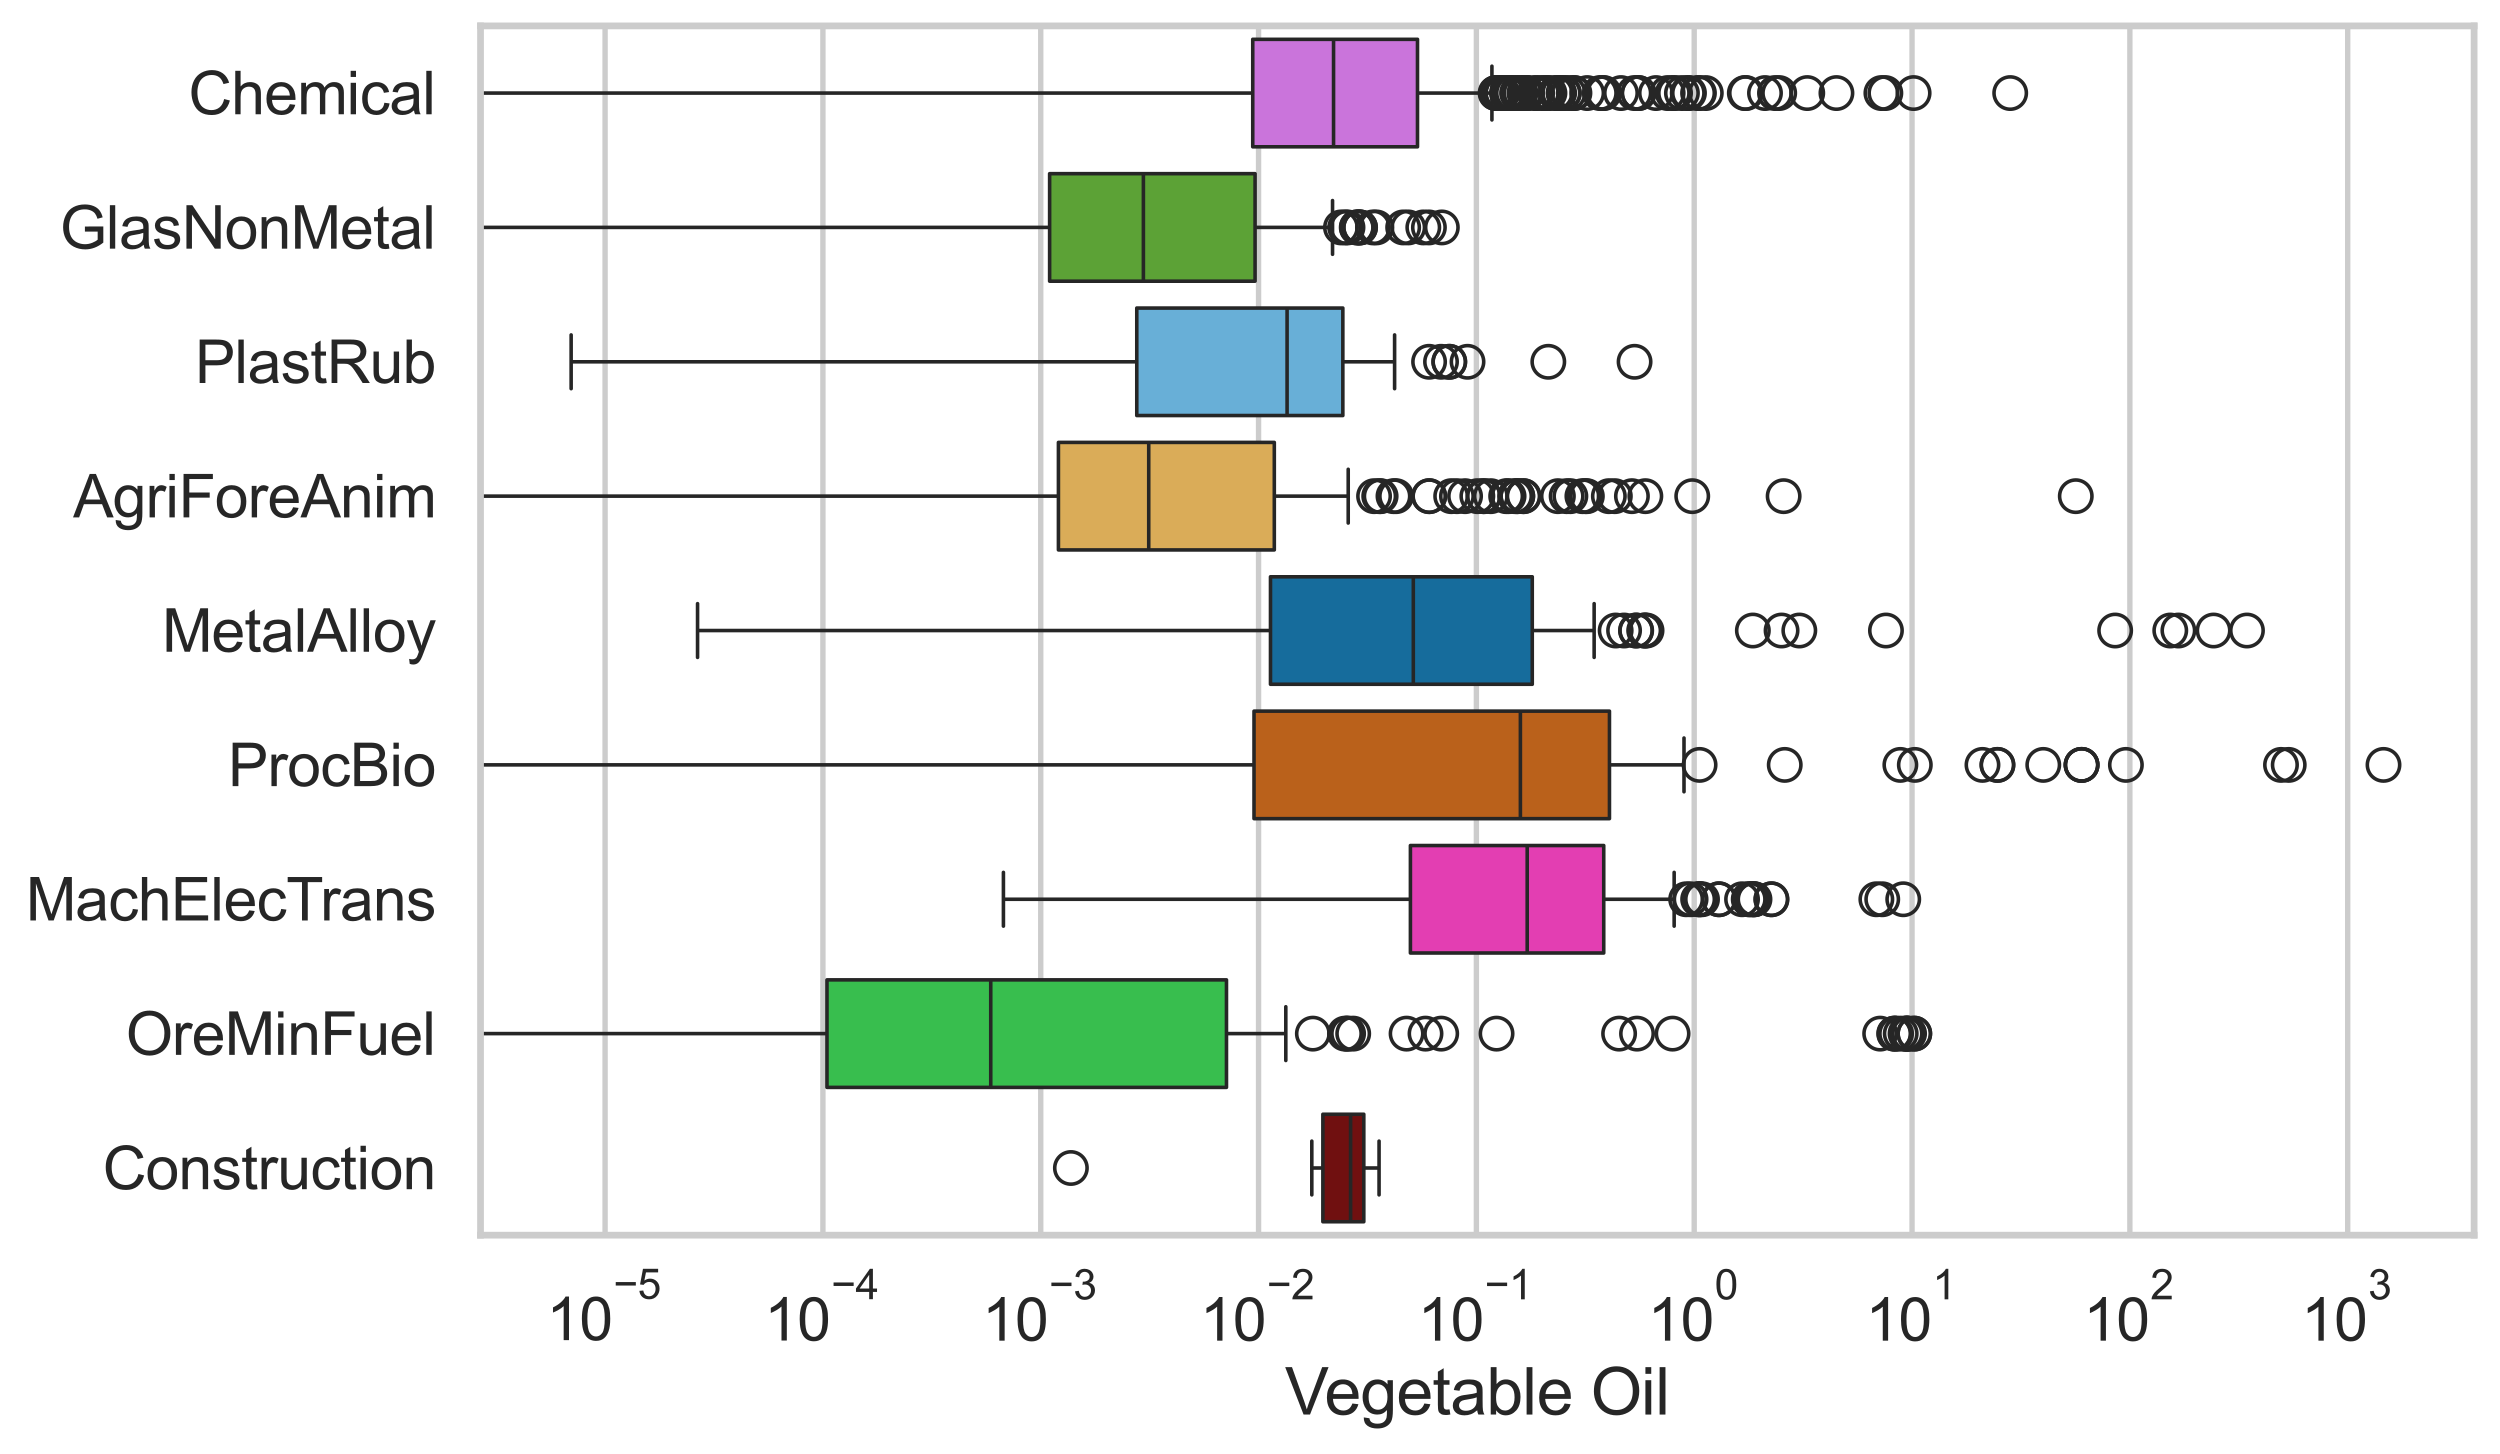 <?xml version="1.0" encoding="utf-8" standalone="no"?>
<!DOCTYPE svg PUBLIC "-//W3C//DTD SVG 1.1//EN"
  "http://www.w3.org/Graphics/SVG/1.1/DTD/svg11.dtd">
<svg xmlns:xlink="http://www.w3.org/1999/xlink" width="695.577pt" height="404.563pt" viewBox="0 0 695.577 404.563" xmlns="http://www.w3.org/2000/svg" version="1.1">
 <defs>
  <style type="text/css">*{stroke-linejoin: round; stroke-linecap: butt}</style>
 </defs>
 <g id="figure_1">
  <g id="patch_1">
   <path d="M 0 404.563 
L 695.577 404.563 
L 695.577 0 
L 0 0 
z
" style="fill: #ffffff"/>
  </g>
  <g id="axes_1">
   <g id="patch_2">
    <path d="M 133.697 343.665 
L 688.377 343.665 
L 688.377 7.2 
L 133.697 7.2 
z
" style="fill: #ffffff"/>
   </g>
   <g id="matplotlib.axis_1">
    <g id="xtick_1">
     <g id="line2d_1">
      <path d="M 168.354 343.665 
L 168.354 7.2 
" clip-path="url(#p2ddc436c63)" style="fill: none; stroke: #cccccc; stroke-width: 1.5; stroke-linecap: round"/>
     </g>
     <g id="text_1">
      <!-- $\mathdefault{10^{-5}}$ -->
      <g style="fill: #262626" transform="translate(152.019 373.015) scale(0.165 -0.165)">
       <defs>
        <path id="ArialMT-31" d="M 2384 0 
L 1822 0 
L 1822 3584 
Q 1619 3391 1289 3197 
Q 959 3003 697 2906 
L 697 3450 
Q 1169 3672 1522 3987 
Q 1875 4303 2022 4600 
L 2384 4600 
L 2384 0 
z
" transform="scale(0.016)"/>
        <path id="ArialMT-30" d="M 266 2259 
Q 266 3072 433 3567 
Q 600 4063 929 4331 
Q 1259 4600 1759 4600 
Q 2128 4600 2406 4451 
Q 2684 4303 2865 4023 
Q 3047 3744 3150 3342 
Q 3253 2941 3253 2259 
Q 3253 1453 3087 958 
Q 2922 463 2592 192 
Q 2263 -78 1759 -78 
Q 1097 -78 719 397 
Q 266 969 266 2259 
z
M 844 2259 
Q 844 1131 1108 757 
Q 1372 384 1759 384 
Q 2147 384 2411 759 
Q 2675 1134 2675 2259 
Q 2675 3391 2411 3762 
Q 2147 4134 1753 4134 
Q 1366 4134 1134 3806 
Q 844 3388 844 2259 
z
" transform="scale(0.016)"/>
        <path id="ArialMT-2212" d="M 3381 1997 
L 356 1997 
L 356 2522 
L 3381 2522 
L 3381 1997 
z
" transform="scale(0.016)"/>
        <path id="ArialMT-35" d="M 266 1200 
L 856 1250 
Q 922 819 1161 601 
Q 1400 384 1738 384 
Q 2144 384 2425 690 
Q 2706 997 2706 1503 
Q 2706 1984 2436 2262 
Q 2166 2541 1728 2541 
Q 1456 2541 1237 2417 
Q 1019 2294 894 2097 
L 366 2166 
L 809 4519 
L 3088 4519 
L 3088 3981 
L 1259 3981 
L 1013 2750 
Q 1425 3038 1878 3038 
Q 2478 3038 2890 2622 
Q 3303 2206 3303 1553 
Q 3303 931 2941 478 
Q 2500 -78 1738 -78 
Q 1113 -78 717 272 
Q 322 622 266 1200 
z
" transform="scale(0.016)"/>
       </defs>
       <use xlink:href="#ArialMT-31" transform="translate(0 0.88)"/>
       <use xlink:href="#ArialMT-30" transform="translate(55.615 0.88)"/>
       <use xlink:href="#ArialMT-2212" transform="translate(112.973 70.573) scale(0.7)"/>
       <use xlink:href="#ArialMT-35" transform="translate(153.852 70.573) scale(0.7)"/>
      </g>
     </g>
    </g>
    <g id="xtick_2">
     <g id="line2d_2">
      <path d="M 228.959 343.665 
L 228.959 7.2 
" clip-path="url(#p2ddc436c63)" style="fill: none; stroke: #cccccc; stroke-width: 1.5; stroke-linecap: round"/>
     </g>
     <g id="text_2">
      <!-- $\mathdefault{10^{-4}}$ -->
      <g style="fill: #262626" transform="translate(212.624 373.015) scale(0.165 -0.165)">
       <defs>
        <path id="ArialMT-34" d="M 2069 0 
L 2069 1097 
L 81 1097 
L 81 1613 
L 2172 4581 
L 2631 4581 
L 2631 1613 
L 3250 1613 
L 3250 1097 
L 2631 1097 
L 2631 0 
L 2069 0 
z
M 2069 1613 
L 2069 3678 
L 634 1613 
L 2069 1613 
z
" transform="scale(0.016)"/>
       </defs>
       <use xlink:href="#ArialMT-31" transform="translate(0 0.202)"/>
       <use xlink:href="#ArialMT-30" transform="translate(55.615 0.202)"/>
       <use xlink:href="#ArialMT-2212" transform="translate(112.973 69.895) scale(0.7)"/>
       <use xlink:href="#ArialMT-34" transform="translate(153.852 69.895) scale(0.7)"/>
      </g>
     </g>
    </g>
    <g id="xtick_3">
     <g id="line2d_3">
      <path d="M 289.565 343.665 
L 289.565 7.2 
" clip-path="url(#p2ddc436c63)" style="fill: none; stroke: #cccccc; stroke-width: 1.5; stroke-linecap: round"/>
     </g>
     <g id="text_3">
      <!-- $\mathdefault{10^{-3}}$ -->
      <g style="fill: #262626" transform="translate(273.23 373.18) scale(0.165 -0.165)">
       <defs>
        <path id="ArialMT-33" d="M 269 1209 
L 831 1284 
Q 928 806 1161 595 
Q 1394 384 1728 384 
Q 2125 384 2398 659 
Q 2672 934 2672 1341 
Q 2672 1728 2419 1979 
Q 2166 2231 1775 2231 
Q 1616 2231 1378 2169 
L 1441 2663 
Q 1497 2656 1531 2656 
Q 1891 2656 2178 2843 
Q 2466 3031 2466 3422 
Q 2466 3731 2256 3934 
Q 2047 4138 1716 4138 
Q 1388 4138 1169 3931 
Q 950 3725 888 3313 
L 325 3413 
Q 428 3978 793 4289 
Q 1159 4600 1703 4600 
Q 2078 4600 2393 4439 
Q 2709 4278 2876 4000 
Q 3044 3722 3044 3409 
Q 3044 3113 2884 2869 
Q 2725 2625 2413 2481 
Q 2819 2388 3044 2092 
Q 3269 1797 3269 1353 
Q 3269 753 2831 336 
Q 2394 -81 1725 -81 
Q 1122 -81 723 278 
Q 325 638 269 1209 
z
" transform="scale(0.016)"/>
       </defs>
       <use xlink:href="#ArialMT-31" transform="translate(0 0.994)"/>
       <use xlink:href="#ArialMT-30" transform="translate(55.615 0.994)"/>
       <use xlink:href="#ArialMT-2212" transform="translate(112.973 70.688) scale(0.7)"/>
       <use xlink:href="#ArialMT-33" transform="translate(153.852 70.688) scale(0.7)"/>
      </g>
     </g>
    </g>
    <g id="xtick_4">
     <g id="line2d_4">
      <path d="M 350.171 343.665 
L 350.171 7.2 
" clip-path="url(#p2ddc436c63)" style="fill: none; stroke: #cccccc; stroke-width: 1.5; stroke-linecap: round"/>
     </g>
     <g id="text_4">
      <!-- $\mathdefault{10^{-2}}$ -->
      <g style="fill: #262626" transform="translate(333.836 373.18) scale(0.165 -0.165)">
       <defs>
        <path id="ArialMT-32" d="M 3222 541 
L 3222 0 
L 194 0 
Q 188 203 259 391 
Q 375 700 629 1000 
Q 884 1300 1366 1694 
Q 2113 2306 2375 2664 
Q 2638 3022 2638 3341 
Q 2638 3675 2398 3904 
Q 2159 4134 1775 4134 
Q 1369 4134 1125 3890 
Q 881 3647 878 3216 
L 300 3275 
Q 359 3922 746 4261 
Q 1134 4600 1788 4600 
Q 2447 4600 2831 4234 
Q 3216 3869 3216 3328 
Q 3216 3053 3103 2787 
Q 2991 2522 2730 2228 
Q 2469 1934 1863 1422 
Q 1356 997 1212 845 
Q 1069 694 975 541 
L 3222 541 
z
" transform="scale(0.016)"/>
       </defs>
       <use xlink:href="#ArialMT-31" transform="translate(0 0.994)"/>
       <use xlink:href="#ArialMT-30" transform="translate(55.615 0.994)"/>
       <use xlink:href="#ArialMT-2212" transform="translate(112.973 70.688) scale(0.7)"/>
       <use xlink:href="#ArialMT-32" transform="translate(153.852 70.688) scale(0.7)"/>
      </g>
     </g>
    </g>
    <g id="xtick_5">
     <g id="line2d_5">
      <path d="M 410.777 343.665 
L 410.777 7.2 
" clip-path="url(#p2ddc436c63)" style="fill: none; stroke: #cccccc; stroke-width: 1.5; stroke-linecap: round"/>
     </g>
     <g id="text_5">
      <!-- $\mathdefault{10^{-1}}$ -->
      <g style="fill: #262626" transform="translate(394.442 373.18) scale(0.165 -0.165)">
       <use xlink:href="#ArialMT-31" transform="translate(0 0.994)"/>
       <use xlink:href="#ArialMT-30" transform="translate(55.615 0.994)"/>
       <use xlink:href="#ArialMT-2212" transform="translate(112.973 70.688) scale(0.7)"/>
       <use xlink:href="#ArialMT-31" transform="translate(153.852 70.688) scale(0.7)"/>
      </g>
     </g>
    </g>
    <g id="xtick_6">
     <g id="line2d_6">
      <path d="M 471.382 343.665 
L 471.382 7.2 
" clip-path="url(#p2ddc436c63)" style="fill: none; stroke: #cccccc; stroke-width: 1.5; stroke-linecap: round"/>
     </g>
     <g id="text_6">
      <!-- $\mathdefault{10^{0}}$ -->
      <g style="fill: #262626" transform="translate(458.43 373.18) scale(0.165 -0.165)">
       <use xlink:href="#ArialMT-31" transform="translate(0 0.994)"/>
       <use xlink:href="#ArialMT-30" transform="translate(55.615 0.994)"/>
       <use xlink:href="#ArialMT-30" transform="translate(112.973 70.688) scale(0.7)"/>
      </g>
     </g>
    </g>
    <g id="xtick_7">
     <g id="line2d_7">
      <path d="M 531.988 343.665 
L 531.988 7.2 
" clip-path="url(#p2ddc436c63)" style="fill: none; stroke: #cccccc; stroke-width: 1.5; stroke-linecap: round"/>
     </g>
     <g id="text_7">
      <!-- $\mathdefault{10^{1}}$ -->
      <g style="fill: #262626" transform="translate(519.036 373.18) scale(0.165 -0.165)">
       <use xlink:href="#ArialMT-31" transform="translate(0 0.994)"/>
       <use xlink:href="#ArialMT-30" transform="translate(55.615 0.994)"/>
       <use xlink:href="#ArialMT-31" transform="translate(112.973 70.688) scale(0.7)"/>
      </g>
     </g>
    </g>
    <g id="xtick_8">
     <g id="line2d_8">
      <path d="M 592.594 343.665 
L 592.594 7.2 
" clip-path="url(#p2ddc436c63)" style="fill: none; stroke: #cccccc; stroke-width: 1.5; stroke-linecap: round"/>
     </g>
     <g id="text_8">
      <!-- $\mathdefault{10^{2}}$ -->
      <g style="fill: #262626" transform="translate(579.641 373.18) scale(0.165 -0.165)">
       <use xlink:href="#ArialMT-31" transform="translate(0 0.994)"/>
       <use xlink:href="#ArialMT-30" transform="translate(55.615 0.994)"/>
       <use xlink:href="#ArialMT-32" transform="translate(112.973 70.688) scale(0.7)"/>
      </g>
     </g>
    </g>
    <g id="xtick_9">
     <g id="line2d_9">
      <path d="M 653.2 343.665 
L 653.2 7.2 
" clip-path="url(#p2ddc436c63)" style="fill: none; stroke: #cccccc; stroke-width: 1.5; stroke-linecap: round"/>
     </g>
     <g id="text_9">
      <!-- $\mathdefault{10^{3}}$ -->
      <g style="fill: #262626" transform="translate(640.247 373.18) scale(0.165 -0.165)">
       <use xlink:href="#ArialMT-31" transform="translate(0 0.994)"/>
       <use xlink:href="#ArialMT-30" transform="translate(55.615 0.994)"/>
       <use xlink:href="#ArialMT-33" transform="translate(112.973 70.688) scale(0.7)"/>
      </g>
     </g>
    </g>
    <g id="xtick_10"/>
    <g id="xtick_11"/>
    <g id="xtick_12"/>
    <g id="xtick_13"/>
    <g id="xtick_14"/>
    <g id="xtick_15"/>
    <g id="xtick_16"/>
    <g id="xtick_17"/>
    <g id="xtick_18"/>
    <g id="xtick_19"/>
    <g id="xtick_20"/>
    <g id="xtick_21"/>
    <g id="xtick_22"/>
    <g id="xtick_23"/>
    <g id="xtick_24"/>
    <g id="xtick_25"/>
    <g id="xtick_26"/>
    <g id="xtick_27"/>
    <g id="xtick_28"/>
    <g id="xtick_29"/>
    <g id="xtick_30"/>
    <g id="xtick_31"/>
    <g id="xtick_32"/>
    <g id="xtick_33"/>
    <g id="xtick_34"/>
    <g id="xtick_35"/>
    <g id="xtick_36"/>
    <g id="xtick_37"/>
    <g id="xtick_38"/>
    <g id="xtick_39"/>
    <g id="xtick_40"/>
    <g id="xtick_41"/>
    <g id="xtick_42"/>
    <g id="xtick_43"/>
    <g id="xtick_44"/>
    <g id="xtick_45"/>
    <g id="xtick_46"/>
    <g id="xtick_47"/>
    <g id="xtick_48"/>
    <g id="xtick_49"/>
    <g id="xtick_50"/>
    <g id="xtick_51"/>
    <g id="xtick_52"/>
    <g id="xtick_53"/>
    <g id="xtick_54"/>
    <g id="xtick_55"/>
    <g id="xtick_56"/>
    <g id="xtick_57"/>
    <g id="xtick_58"/>
    <g id="xtick_59"/>
    <g id="xtick_60"/>
    <g id="xtick_61"/>
    <g id="xtick_62"/>
    <g id="xtick_63"/>
    <g id="xtick_64"/>
    <g id="xtick_65"/>
    <g id="xtick_66"/>
    <g id="xtick_67"/>
    <g id="xtick_68"/>
    <g id="xtick_69"/>
    <g id="xtick_70"/>
    <g id="xtick_71"/>
    <g id="xtick_72"/>
    <g id="xtick_73"/>
    <g id="xtick_74"/>
    <g id="xtick_75"/>
    <g id="xtick_76"/>
    <g id="xtick_77"/>
    <g id="xtick_78"/>
    <g id="xtick_79"/>
    <g id="xtick_80"/>
    <g id="xtick_81"/>
    <g id="xtick_82"/>
    <g id="text_10">
     <!-- Vegetable Oil -->
     <g style="fill: #262626" transform="translate(357.5 393.574) scale(0.18 -0.18)">
      <defs>
       <path id="ArialMT-56" d="M 1803 0 
L 28 4581 
L 684 4581 
L 1875 1253 
Q 2019 853 2116 503 
Q 2222 878 2363 1253 
L 3600 4581 
L 4219 4581 
L 2425 0 
L 1803 0 
z
" transform="scale(0.016)"/>
       <path id="ArialMT-65" d="M 2694 1069 
L 3275 997 
Q 3138 488 2766 206 
Q 2394 -75 1816 -75 
Q 1088 -75 661 373 
Q 234 822 234 1631 
Q 234 2469 665 2931 
Q 1097 3394 1784 3394 
Q 2450 3394 2872 2941 
Q 3294 2488 3294 1666 
Q 3294 1616 3291 1516 
L 816 1516 
Q 847 969 1125 678 
Q 1403 388 1819 388 
Q 2128 388 2347 550 
Q 2566 713 2694 1069 
z
M 847 1978 
L 2700 1978 
Q 2663 2397 2488 2606 
Q 2219 2931 1791 2931 
Q 1403 2931 1139 2672 
Q 875 2413 847 1978 
z
" transform="scale(0.016)"/>
       <path id="ArialMT-67" d="M 319 -275 
L 866 -356 
Q 900 -609 1056 -725 
Q 1266 -881 1628 -881 
Q 2019 -881 2231 -725 
Q 2444 -569 2519 -288 
Q 2563 -116 2559 434 
Q 2191 0 1641 0 
Q 956 0 581 494 
Q 206 988 206 1678 
Q 206 2153 378 2554 
Q 550 2956 876 3175 
Q 1203 3394 1644 3394 
Q 2231 3394 2613 2919 
L 2613 3319 
L 3131 3319 
L 3131 450 
Q 3131 -325 2973 -648 
Q 2816 -972 2473 -1159 
Q 2131 -1347 1631 -1347 
Q 1038 -1347 672 -1080 
Q 306 -813 319 -275 
z
M 784 1719 
Q 784 1066 1043 766 
Q 1303 466 1694 466 
Q 2081 466 2343 764 
Q 2606 1063 2606 1700 
Q 2606 2309 2336 2618 
Q 2066 2928 1684 2928 
Q 1309 2928 1046 2623 
Q 784 2319 784 1719 
z
" transform="scale(0.016)"/>
       <path id="ArialMT-74" d="M 1650 503 
L 1731 6 
Q 1494 -44 1306 -44 
Q 1000 -44 831 53 
Q 663 150 594 308 
Q 525 466 525 972 
L 525 2881 
L 113 2881 
L 113 3319 
L 525 3319 
L 525 4141 
L 1084 4478 
L 1084 3319 
L 1650 3319 
L 1650 2881 
L 1084 2881 
L 1084 941 
Q 1084 700 1114 631 
Q 1144 563 1211 522 
Q 1278 481 1403 481 
Q 1497 481 1650 503 
z
" transform="scale(0.016)"/>
       <path id="ArialMT-61" d="M 2588 409 
Q 2275 144 1986 34 
Q 1697 -75 1366 -75 
Q 819 -75 525 192 
Q 231 459 231 875 
Q 231 1119 342 1320 
Q 453 1522 633 1644 
Q 813 1766 1038 1828 
Q 1203 1872 1538 1913 
Q 2219 1994 2541 2106 
Q 2544 2222 2544 2253 
Q 2544 2597 2384 2738 
Q 2169 2928 1744 2928 
Q 1347 2928 1158 2789 
Q 969 2650 878 2297 
L 328 2372 
Q 403 2725 575 2942 
Q 747 3159 1072 3276 
Q 1397 3394 1825 3394 
Q 2250 3394 2515 3294 
Q 2781 3194 2906 3042 
Q 3031 2891 3081 2659 
Q 3109 2516 3109 2141 
L 3109 1391 
Q 3109 606 3145 398 
Q 3181 191 3288 0 
L 2700 0 
Q 2613 175 2588 409 
z
M 2541 1666 
Q 2234 1541 1622 1453 
Q 1275 1403 1131 1340 
Q 988 1278 909 1158 
Q 831 1038 831 891 
Q 831 666 1001 516 
Q 1172 366 1500 366 
Q 1825 366 2078 508 
Q 2331 650 2450 897 
Q 2541 1088 2541 1459 
L 2541 1666 
z
" transform="scale(0.016)"/>
       <path id="ArialMT-62" d="M 941 0 
L 419 0 
L 419 4581 
L 981 4581 
L 981 2947 
Q 1338 3394 1891 3394 
Q 2197 3394 2470 3270 
Q 2744 3147 2920 2923 
Q 3097 2700 3197 2384 
Q 3297 2069 3297 1709 
Q 3297 856 2875 390 
Q 2453 -75 1863 -75 
Q 1275 -75 941 416 
L 941 0 
z
M 934 1684 
Q 934 1088 1097 822 
Q 1363 388 1816 388 
Q 2184 388 2453 708 
Q 2722 1028 2722 1663 
Q 2722 2313 2464 2622 
Q 2206 2931 1841 2931 
Q 1472 2931 1203 2611 
Q 934 2291 934 1684 
z
" transform="scale(0.016)"/>
       <path id="ArialMT-6c" d="M 409 0 
L 409 4581 
L 972 4581 
L 972 0 
L 409 0 
z
" transform="scale(0.016)"/>
       <path id="ArialMT-20" transform="scale(0.016)"/>
       <path id="ArialMT-4f" d="M 309 2231 
Q 309 3372 921 4017 
Q 1534 4663 2503 4663 
Q 3138 4663 3647 4359 
Q 4156 4056 4423 3514 
Q 4691 2972 4691 2284 
Q 4691 1588 4409 1038 
Q 4128 488 3612 205 
Q 3097 -78 2500 -78 
Q 1853 -78 1343 234 
Q 834 547 571 1087 
Q 309 1628 309 2231 
z
M 934 2222 
Q 934 1394 1379 917 
Q 1825 441 2497 441 
Q 3181 441 3623 922 
Q 4066 1403 4066 2288 
Q 4066 2847 3877 3264 
Q 3688 3681 3323 3911 
Q 2959 4141 2506 4141 
Q 1863 4141 1398 3698 
Q 934 3256 934 2222 
z
" transform="scale(0.016)"/>
       <path id="ArialMT-69" d="M 425 3934 
L 425 4581 
L 988 4581 
L 988 3934 
L 425 3934 
z
M 425 0 
L 425 3319 
L 988 3319 
L 988 0 
L 425 0 
z
" transform="scale(0.016)"/>
      </defs>
      <use xlink:href="#ArialMT-56"/>
      <use xlink:href="#ArialMT-65" transform="translate(61.199 0)"/>
      <use xlink:href="#ArialMT-67" transform="translate(116.814 0)"/>
      <use xlink:href="#ArialMT-65" transform="translate(172.43 0)"/>
      <use xlink:href="#ArialMT-74" transform="translate(228.045 0)"/>
      <use xlink:href="#ArialMT-61" transform="translate(255.828 0)"/>
      <use xlink:href="#ArialMT-62" transform="translate(311.443 0)"/>
      <use xlink:href="#ArialMT-6c" transform="translate(367.059 0)"/>
      <use xlink:href="#ArialMT-65" transform="translate(389.275 0)"/>
      <use xlink:href="#ArialMT-20" transform="translate(444.891 0)"/>
      <use xlink:href="#ArialMT-4f" transform="translate(472.674 0)"/>
      <use xlink:href="#ArialMT-69" transform="translate(550.457 0)"/>
      <use xlink:href="#ArialMT-6c" transform="translate(572.674 0)"/>
     </g>
    </g>
   </g>
   <g id="matplotlib.axis_2">
    <g id="ytick_1">
     <g id="text_11">
      <!-- Chemical -->
      <g style="fill: #262626" transform="translate(52.428 31.798) scale(0.165 -0.165)">
       <defs>
        <path id="ArialMT-43" d="M 3763 1606 
L 4369 1453 
Q 4178 706 3683 314 
Q 3188 -78 2472 -78 
Q 1731 -78 1267 223 
Q 803 525 561 1097 
Q 319 1669 319 2325 
Q 319 3041 592 3573 
Q 866 4106 1370 4382 
Q 1875 4659 2481 4659 
Q 3169 4659 3637 4309 
Q 4106 3959 4291 3325 
L 3694 3184 
Q 3534 3684 3231 3912 
Q 2928 4141 2469 4141 
Q 1941 4141 1586 3887 
Q 1231 3634 1087 3207 
Q 944 2781 944 2328 
Q 944 1744 1114 1308 
Q 1284 872 1643 656 
Q 2003 441 2422 441 
Q 2931 441 3284 734 
Q 3638 1028 3763 1606 
z
" transform="scale(0.016)"/>
        <path id="ArialMT-68" d="M 422 0 
L 422 4581 
L 984 4581 
L 984 2938 
Q 1378 3394 1978 3394 
Q 2347 3394 2619 3248 
Q 2891 3103 3008 2847 
Q 3125 2591 3125 2103 
L 3125 0 
L 2563 0 
L 2563 2103 
Q 2563 2525 2380 2717 
Q 2197 2909 1863 2909 
Q 1613 2909 1392 2779 
Q 1172 2650 1078 2428 
Q 984 2206 984 1816 
L 984 0 
L 422 0 
z
" transform="scale(0.016)"/>
        <path id="ArialMT-6d" d="M 422 0 
L 422 3319 
L 925 3319 
L 925 2853 
Q 1081 3097 1340 3245 
Q 1600 3394 1931 3394 
Q 2300 3394 2536 3241 
Q 2772 3088 2869 2813 
Q 3263 3394 3894 3394 
Q 4388 3394 4653 3120 
Q 4919 2847 4919 2278 
L 4919 0 
L 4359 0 
L 4359 2091 
Q 4359 2428 4304 2576 
Q 4250 2725 4106 2815 
Q 3963 2906 3769 2906 
Q 3419 2906 3187 2673 
Q 2956 2441 2956 1928 
L 2956 0 
L 2394 0 
L 2394 2156 
Q 2394 2531 2256 2718 
Q 2119 2906 1806 2906 
Q 1569 2906 1367 2781 
Q 1166 2656 1075 2415 
Q 984 2175 984 1722 
L 984 0 
L 422 0 
z
" transform="scale(0.016)"/>
        <path id="ArialMT-63" d="M 2588 1216 
L 3141 1144 
Q 3050 572 2676 248 
Q 2303 -75 1759 -75 
Q 1078 -75 664 370 
Q 250 816 250 1647 
Q 250 2184 428 2587 
Q 606 2991 970 3192 
Q 1334 3394 1763 3394 
Q 2303 3394 2647 3120 
Q 2991 2847 3088 2344 
L 2541 2259 
Q 2463 2594 2264 2762 
Q 2066 2931 1784 2931 
Q 1359 2931 1093 2626 
Q 828 2322 828 1663 
Q 828 994 1084 691 
Q 1341 388 1753 388 
Q 2084 388 2306 591 
Q 2528 794 2588 1216 
z
" transform="scale(0.016)"/>
       </defs>
       <use xlink:href="#ArialMT-43"/>
       <use xlink:href="#ArialMT-68" transform="translate(72.217 0)"/>
       <use xlink:href="#ArialMT-65" transform="translate(127.832 0)"/>
       <use xlink:href="#ArialMT-6d" transform="translate(183.447 0)"/>
       <use xlink:href="#ArialMT-69" transform="translate(266.748 0)"/>
       <use xlink:href="#ArialMT-63" transform="translate(288.965 0)"/>
       <use xlink:href="#ArialMT-61" transform="translate(338.965 0)"/>
       <use xlink:href="#ArialMT-6c" transform="translate(394.58 0)"/>
      </g>
     </g>
    </g>
    <g id="ytick_2">
     <g id="text_12">
      <!-- GlasNonMetal -->
      <g style="fill: #262626" transform="translate(16.659 69.183) scale(0.165 -0.165)">
       <defs>
        <path id="ArialMT-47" d="M 2638 1797 
L 2638 2334 
L 4578 2338 
L 4578 638 
Q 4131 281 3656 101 
Q 3181 -78 2681 -78 
Q 2006 -78 1454 211 
Q 903 500 622 1047 
Q 341 1594 341 2269 
Q 341 2938 620 3517 
Q 900 4097 1425 4378 
Q 1950 4659 2634 4659 
Q 3131 4659 3532 4498 
Q 3934 4338 4162 4050 
Q 4391 3763 4509 3300 
L 3963 3150 
Q 3859 3500 3706 3700 
Q 3553 3900 3268 4020 
Q 2984 4141 2638 4141 
Q 2222 4141 1919 4014 
Q 1616 3888 1430 3681 
Q 1244 3475 1141 3228 
Q 966 2803 966 2306 
Q 966 1694 1177 1281 
Q 1388 869 1791 669 
Q 2194 469 2647 469 
Q 3041 469 3416 620 
Q 3791 772 3984 944 
L 3984 1797 
L 2638 1797 
z
" transform="scale(0.016)"/>
        <path id="ArialMT-73" d="M 197 991 
L 753 1078 
Q 800 744 1014 566 
Q 1228 388 1613 388 
Q 2000 388 2187 545 
Q 2375 703 2375 916 
Q 2375 1106 2209 1216 
Q 2094 1291 1634 1406 
Q 1016 1563 777 1677 
Q 538 1791 414 1992 
Q 291 2194 291 2438 
Q 291 2659 392 2848 
Q 494 3038 669 3163 
Q 800 3259 1026 3326 
Q 1253 3394 1513 3394 
Q 1903 3394 2198 3281 
Q 2494 3169 2634 2976 
Q 2775 2784 2828 2463 
L 2278 2388 
Q 2241 2644 2061 2787 
Q 1881 2931 1553 2931 
Q 1166 2931 1000 2803 
Q 834 2675 834 2503 
Q 834 2394 903 2306 
Q 972 2216 1119 2156 
Q 1203 2125 1616 2013 
Q 2213 1853 2448 1751 
Q 2684 1650 2818 1456 
Q 2953 1263 2953 975 
Q 2953 694 2789 445 
Q 2625 197 2315 61 
Q 2006 -75 1616 -75 
Q 969 -75 630 194 
Q 291 463 197 991 
z
" transform="scale(0.016)"/>
        <path id="ArialMT-4e" d="M 488 0 
L 488 4581 
L 1109 4581 
L 3516 984 
L 3516 4581 
L 4097 4581 
L 4097 0 
L 3475 0 
L 1069 3600 
L 1069 0 
L 488 0 
z
" transform="scale(0.016)"/>
        <path id="ArialMT-6f" d="M 213 1659 
Q 213 2581 725 3025 
Q 1153 3394 1769 3394 
Q 2453 3394 2887 2945 
Q 3322 2497 3322 1706 
Q 3322 1066 3130 698 
Q 2938 331 2570 128 
Q 2203 -75 1769 -75 
Q 1072 -75 642 372 
Q 213 819 213 1659 
z
M 791 1659 
Q 791 1022 1069 705 
Q 1347 388 1769 388 
Q 2188 388 2466 706 
Q 2744 1025 2744 1678 
Q 2744 2294 2464 2611 
Q 2184 2928 1769 2928 
Q 1347 2928 1069 2612 
Q 791 2297 791 1659 
z
" transform="scale(0.016)"/>
        <path id="ArialMT-6e" d="M 422 0 
L 422 3319 
L 928 3319 
L 928 2847 
Q 1294 3394 1984 3394 
Q 2284 3394 2536 3286 
Q 2788 3178 2913 3003 
Q 3038 2828 3088 2588 
Q 3119 2431 3119 2041 
L 3119 0 
L 2556 0 
L 2556 2019 
Q 2556 2363 2490 2533 
Q 2425 2703 2258 2804 
Q 2091 2906 1866 2906 
Q 1506 2906 1245 2678 
Q 984 2450 984 1813 
L 984 0 
L 422 0 
z
" transform="scale(0.016)"/>
        <path id="ArialMT-4d" d="M 475 0 
L 475 4581 
L 1388 4581 
L 2472 1338 
Q 2622 884 2691 659 
Q 2769 909 2934 1394 
L 4031 4581 
L 4847 4581 
L 4847 0 
L 4263 0 
L 4263 3834 
L 2931 0 
L 2384 0 
L 1059 3900 
L 1059 0 
L 475 0 
z
" transform="scale(0.016)"/>
       </defs>
       <use xlink:href="#ArialMT-47"/>
       <use xlink:href="#ArialMT-6c" transform="translate(77.783 0)"/>
       <use xlink:href="#ArialMT-61" transform="translate(100 0)"/>
       <use xlink:href="#ArialMT-73" transform="translate(155.615 0)"/>
       <use xlink:href="#ArialMT-4e" transform="translate(205.615 0)"/>
       <use xlink:href="#ArialMT-6f" transform="translate(277.832 0)"/>
       <use xlink:href="#ArialMT-6e" transform="translate(333.447 0)"/>
       <use xlink:href="#ArialMT-4d" transform="translate(389.062 0)"/>
       <use xlink:href="#ArialMT-65" transform="translate(472.363 0)"/>
       <use xlink:href="#ArialMT-74" transform="translate(527.979 0)"/>
       <use xlink:href="#ArialMT-61" transform="translate(555.762 0)"/>
       <use xlink:href="#ArialMT-6c" transform="translate(611.377 0)"/>
      </g>
     </g>
    </g>
    <g id="ytick_3">
     <g id="text_13">
      <!-- PlastRub -->
      <g style="fill: #262626" transform="translate(54.248 106.568) scale(0.165 -0.165)">
       <defs>
        <path id="ArialMT-50" d="M 494 0 
L 494 4581 
L 2222 4581 
Q 2678 4581 2919 4538 
Q 3256 4481 3484 4323 
Q 3713 4166 3852 3881 
Q 3991 3597 3991 3256 
Q 3991 2672 3619 2267 
Q 3247 1863 2275 1863 
L 1100 1863 
L 1100 0 
L 494 0 
z
M 1100 2403 
L 2284 2403 
Q 2872 2403 3119 2622 
Q 3366 2841 3366 3238 
Q 3366 3525 3220 3729 
Q 3075 3934 2838 4000 
Q 2684 4041 2272 4041 
L 1100 4041 
L 1100 2403 
z
" transform="scale(0.016)"/>
        <path id="ArialMT-52" d="M 503 0 
L 503 4581 
L 2534 4581 
Q 3147 4581 3465 4457 
Q 3784 4334 3975 4021 
Q 4166 3709 4166 3331 
Q 4166 2844 3850 2509 
Q 3534 2175 2875 2084 
Q 3116 1969 3241 1856 
Q 3506 1613 3744 1247 
L 4541 0 
L 3778 0 
L 3172 953 
Q 2906 1366 2734 1584 
Q 2563 1803 2427 1890 
Q 2291 1978 2150 2013 
Q 2047 2034 1813 2034 
L 1109 2034 
L 1109 0 
L 503 0 
z
M 1109 2559 
L 2413 2559 
Q 2828 2559 3062 2645 
Q 3297 2731 3419 2920 
Q 3541 3109 3541 3331 
Q 3541 3656 3305 3865 
Q 3069 4075 2559 4075 
L 1109 4075 
L 1109 2559 
z
" transform="scale(0.016)"/>
        <path id="ArialMT-75" d="M 2597 0 
L 2597 488 
Q 2209 -75 1544 -75 
Q 1250 -75 995 37 
Q 741 150 617 320 
Q 494 491 444 738 
Q 409 903 409 1263 
L 409 3319 
L 972 3319 
L 972 1478 
Q 972 1038 1006 884 
Q 1059 663 1231 536 
Q 1403 409 1656 409 
Q 1909 409 2131 539 
Q 2353 669 2445 892 
Q 2538 1116 2538 1541 
L 2538 3319 
L 3100 3319 
L 3100 0 
L 2597 0 
z
" transform="scale(0.016)"/>
       </defs>
       <use xlink:href="#ArialMT-50"/>
       <use xlink:href="#ArialMT-6c" transform="translate(66.699 0)"/>
       <use xlink:href="#ArialMT-61" transform="translate(88.916 0)"/>
       <use xlink:href="#ArialMT-73" transform="translate(144.531 0)"/>
       <use xlink:href="#ArialMT-74" transform="translate(194.531 0)"/>
       <use xlink:href="#ArialMT-52" transform="translate(222.314 0)"/>
       <use xlink:href="#ArialMT-75" transform="translate(294.531 0)"/>
       <use xlink:href="#ArialMT-62" transform="translate(350.146 0)"/>
      </g>
     </g>
    </g>
    <g id="ytick_4">
     <g id="text_14">
      <!-- AgriForeAnim -->
      <g style="fill: #262626" transform="translate(20.341 143.953) scale(0.165 -0.165)">
       <defs>
        <path id="ArialMT-41" d="M -9 0 
L 1750 4581 
L 2403 4581 
L 4278 0 
L 3588 0 
L 3053 1388 
L 1138 1388 
L 634 0 
L -9 0 
z
M 1313 1881 
L 2866 1881 
L 2388 3150 
Q 2169 3728 2063 4100 
Q 1975 3659 1816 3225 
L 1313 1881 
z
" transform="scale(0.016)"/>
        <path id="ArialMT-72" d="M 416 0 
L 416 3319 
L 922 3319 
L 922 2816 
Q 1116 3169 1280 3281 
Q 1444 3394 1641 3394 
Q 1925 3394 2219 3213 
L 2025 2691 
Q 1819 2813 1613 2813 
Q 1428 2813 1281 2702 
Q 1134 2591 1072 2394 
Q 978 2094 978 1738 
L 978 0 
L 416 0 
z
" transform="scale(0.016)"/>
        <path id="ArialMT-46" d="M 525 0 
L 525 4581 
L 3616 4581 
L 3616 4041 
L 1131 4041 
L 1131 2622 
L 3281 2622 
L 3281 2081 
L 1131 2081 
L 1131 0 
L 525 0 
z
" transform="scale(0.016)"/>
       </defs>
       <use xlink:href="#ArialMT-41"/>
       <use xlink:href="#ArialMT-67" transform="translate(66.699 0)"/>
       <use xlink:href="#ArialMT-72" transform="translate(122.314 0)"/>
       <use xlink:href="#ArialMT-69" transform="translate(155.615 0)"/>
       <use xlink:href="#ArialMT-46" transform="translate(177.832 0)"/>
       <use xlink:href="#ArialMT-6f" transform="translate(238.916 0)"/>
       <use xlink:href="#ArialMT-72" transform="translate(294.531 0)"/>
       <use xlink:href="#ArialMT-65" transform="translate(327.832 0)"/>
       <use xlink:href="#ArialMT-41" transform="translate(383.447 0)"/>
       <use xlink:href="#ArialMT-6e" transform="translate(450.146 0)"/>
       <use xlink:href="#ArialMT-69" transform="translate(505.762 0)"/>
       <use xlink:href="#ArialMT-6d" transform="translate(527.979 0)"/>
      </g>
     </g>
    </g>
    <g id="ytick_5">
     <g id="text_15">
      <!-- MetalAlloy -->
      <g style="fill: #262626" transform="translate(45.088 181.337) scale(0.165 -0.165)">
       <defs>
        <path id="ArialMT-79" d="M 397 -1278 
L 334 -750 
Q 519 -800 656 -800 
Q 844 -800 956 -737 
Q 1069 -675 1141 -563 
Q 1194 -478 1313 -144 
Q 1328 -97 1363 -6 
L 103 3319 
L 709 3319 
L 1400 1397 
Q 1534 1031 1641 628 
Q 1738 1016 1872 1384 
L 2581 3319 
L 3144 3319 
L 1881 -56 
Q 1678 -603 1566 -809 
Q 1416 -1088 1222 -1217 
Q 1028 -1347 759 -1347 
Q 597 -1347 397 -1278 
z
" transform="scale(0.016)"/>
       </defs>
       <use xlink:href="#ArialMT-4d"/>
       <use xlink:href="#ArialMT-65" transform="translate(83.301 0)"/>
       <use xlink:href="#ArialMT-74" transform="translate(138.916 0)"/>
       <use xlink:href="#ArialMT-61" transform="translate(166.699 0)"/>
       <use xlink:href="#ArialMT-6c" transform="translate(222.314 0)"/>
       <use xlink:href="#ArialMT-41" transform="translate(244.531 0)"/>
       <use xlink:href="#ArialMT-6c" transform="translate(311.23 0)"/>
       <use xlink:href="#ArialMT-6c" transform="translate(333.447 0)"/>
       <use xlink:href="#ArialMT-6f" transform="translate(355.664 0)"/>
       <use xlink:href="#ArialMT-79" transform="translate(411.279 0)"/>
      </g>
     </g>
    </g>
    <g id="ytick_6">
     <g id="text_16">
      <!-- ProcBio -->
      <g style="fill: #262626" transform="translate(63.424 218.722) scale(0.165 -0.165)">
       <defs>
        <path id="ArialMT-42" d="M 469 0 
L 469 4581 
L 2188 4581 
Q 2713 4581 3030 4442 
Q 3347 4303 3526 4014 
Q 3706 3725 3706 3409 
Q 3706 3116 3547 2856 
Q 3388 2597 3066 2438 
Q 3481 2316 3704 2022 
Q 3928 1728 3928 1328 
Q 3928 1006 3792 729 
Q 3656 453 3456 303 
Q 3256 153 2954 76 
Q 2653 0 2216 0 
L 469 0 
z
M 1075 2656 
L 2066 2656 
Q 2469 2656 2644 2709 
Q 2875 2778 2992 2937 
Q 3109 3097 3109 3338 
Q 3109 3566 3000 3739 
Q 2891 3913 2687 3977 
Q 2484 4041 1991 4041 
L 1075 4041 
L 1075 2656 
z
M 1075 541 
L 2216 541 
Q 2509 541 2628 563 
Q 2838 600 2978 687 
Q 3119 775 3209 942 
Q 3300 1109 3300 1328 
Q 3300 1584 3169 1773 
Q 3038 1963 2805 2039 
Q 2572 2116 2134 2116 
L 1075 2116 
L 1075 541 
z
" transform="scale(0.016)"/>
       </defs>
       <use xlink:href="#ArialMT-50"/>
       <use xlink:href="#ArialMT-72" transform="translate(66.699 0)"/>
       <use xlink:href="#ArialMT-6f" transform="translate(100 0)"/>
       <use xlink:href="#ArialMT-63" transform="translate(155.615 0)"/>
       <use xlink:href="#ArialMT-42" transform="translate(205.615 0)"/>
       <use xlink:href="#ArialMT-69" transform="translate(272.314 0)"/>
       <use xlink:href="#ArialMT-6f" transform="translate(294.531 0)"/>
      </g>
     </g>
    </g>
    <g id="ytick_7">
     <g id="text_17">
      <!-- MachElecTrans -->
      <g style="fill: #262626" transform="translate(7.2 256.107) scale(0.165 -0.165)">
       <defs>
        <path id="ArialMT-45" d="M 506 0 
L 506 4581 
L 3819 4581 
L 3819 4041 
L 1113 4041 
L 1113 2638 
L 3647 2638 
L 3647 2100 
L 1113 2100 
L 1113 541 
L 3925 541 
L 3925 0 
L 506 0 
z
" transform="scale(0.016)"/>
        <path id="ArialMT-54" d="M 1659 0 
L 1659 4041 
L 150 4041 
L 150 4581 
L 3781 4581 
L 3781 4041 
L 2266 4041 
L 2266 0 
L 1659 0 
z
" transform="scale(0.016)"/>
       </defs>
       <use xlink:href="#ArialMT-4d"/>
       <use xlink:href="#ArialMT-61" transform="translate(83.301 0)"/>
       <use xlink:href="#ArialMT-63" transform="translate(138.916 0)"/>
       <use xlink:href="#ArialMT-68" transform="translate(188.916 0)"/>
       <use xlink:href="#ArialMT-45" transform="translate(244.531 0)"/>
       <use xlink:href="#ArialMT-6c" transform="translate(311.23 0)"/>
       <use xlink:href="#ArialMT-65" transform="translate(333.447 0)"/>
       <use xlink:href="#ArialMT-63" transform="translate(389.062 0)"/>
       <use xlink:href="#ArialMT-54" transform="translate(439.062 0)"/>
       <use xlink:href="#ArialMT-72" transform="translate(496.396 0)"/>
       <use xlink:href="#ArialMT-61" transform="translate(529.697 0)"/>
       <use xlink:href="#ArialMT-6e" transform="translate(585.312 0)"/>
       <use xlink:href="#ArialMT-73" transform="translate(640.928 0)"/>
      </g>
     </g>
    </g>
    <g id="ytick_8">
     <g id="text_18">
      <!-- OreMinFuel -->
      <g style="fill: #262626" transform="translate(35.013 293.492) scale(0.165 -0.165)">
       <use xlink:href="#ArialMT-4f"/>
       <use xlink:href="#ArialMT-72" transform="translate(77.783 0)"/>
       <use xlink:href="#ArialMT-65" transform="translate(111.084 0)"/>
       <use xlink:href="#ArialMT-4d" transform="translate(166.699 0)"/>
       <use xlink:href="#ArialMT-69" transform="translate(250 0)"/>
       <use xlink:href="#ArialMT-6e" transform="translate(272.217 0)"/>
       <use xlink:href="#ArialMT-46" transform="translate(327.832 0)"/>
       <use xlink:href="#ArialMT-75" transform="translate(388.916 0)"/>
       <use xlink:href="#ArialMT-65" transform="translate(444.531 0)"/>
       <use xlink:href="#ArialMT-6c" transform="translate(500.146 0)"/>
      </g>
     </g>
    </g>
    <g id="ytick_9">
     <g id="text_19">
      <!-- Construction -->
      <g style="fill: #262626" transform="translate(28.575 330.877) scale(0.165 -0.165)">
       <use xlink:href="#ArialMT-43"/>
       <use xlink:href="#ArialMT-6f" transform="translate(72.217 0)"/>
       <use xlink:href="#ArialMT-6e" transform="translate(127.832 0)"/>
       <use xlink:href="#ArialMT-73" transform="translate(183.447 0)"/>
       <use xlink:href="#ArialMT-74" transform="translate(233.447 0)"/>
       <use xlink:href="#ArialMT-72" transform="translate(261.23 0)"/>
       <use xlink:href="#ArialMT-75" transform="translate(294.531 0)"/>
       <use xlink:href="#ArialMT-63" transform="translate(350.146 0)"/>
       <use xlink:href="#ArialMT-74" transform="translate(400.146 0)"/>
       <use xlink:href="#ArialMT-69" transform="translate(427.93 0)"/>
       <use xlink:href="#ArialMT-6f" transform="translate(450.146 0)"/>
       <use xlink:href="#ArialMT-6e" transform="translate(505.762 0)"/>
      </g>
     </g>
    </g>
   </g>
   <g id="patch_3">
    <path d="M 348.553 10.938 
L 348.553 40.846 
L 394.391 40.846 
L 394.391 10.938 
L 348.553 10.938 
z
" clip-path="url(#p2ddc436c63)" style="fill: #ca74db; stroke: #262626; stroke-linejoin: miter"/>
   </g>
   <g id="line2d_10">
    <path d="M 348.553 25.892 
L -1 25.892 
" clip-path="url(#p2ddc436c63)" style="fill: none; stroke: #262626"/>
   </g>
   <g id="line2d_11">
    <path d="M 394.391 25.892 
L 415.098 25.892 
" clip-path="url(#p2ddc436c63)" style="fill: none; stroke: #262626"/>
   </g>
   <g id="line2d_12">
    <path clip-path="url(#p2ddc436c63)" style="fill: none; stroke: #262626; stroke-linecap: round"/>
   </g>
   <g id="line2d_13">
    <path d="M 415.098 18.415 
L 415.098 33.369 
" clip-path="url(#p2ddc436c63)" style="fill: none; stroke: #262626; stroke-linecap: round"/>
   </g>
   <g id="line2d_14">
    <defs>
     <path id="ma52d382850" d="M 0 4.5 
C 1.193 4.5 2.338 4.026 3.182 3.182 
C 4.026 2.338 4.5 1.193 4.5 0 
C 4.5 -1.193 4.026 -2.338 3.182 -3.182 
C 2.338 -4.026 1.193 -4.5 0 -4.5 
C -1.193 -4.5 -2.338 -4.026 -3.182 -3.182 
C -4.026 -2.338 -4.5 -1.193 -4.5 0 
C -4.5 1.193 -4.026 2.338 -3.182 3.182 
C -2.338 4.026 -1.193 4.5 0 4.5 
z
" style="stroke: #262626"/>
    </defs>
    <g clip-path="url(#p2ddc436c63)">
     <use xlink:href="#ma52d382850" x="455.867" y="25.892" style="fill-opacity: 0; stroke: #262626"/>
     <use xlink:href="#ma52d382850" x="502.833" y="25.892" style="fill-opacity: 0; stroke: #262626"/>
     <use xlink:href="#ma52d382850" x="424.624" y="25.892" style="fill-opacity: 0; stroke: #262626"/>
     <use xlink:href="#ma52d382850" x="416.635" y="25.892" style="fill-opacity: 0; stroke: #262626"/>
     <use xlink:href="#ma52d382850" x="493.856" y="25.892" style="fill-opacity: 0; stroke: #262626"/>
     <use xlink:href="#ma52d382850" x="422.3" y="25.892" style="fill-opacity: 0; stroke: #262626"/>
     <use xlink:href="#ma52d382850" x="419.66" y="25.892" style="fill-opacity: 0; stroke: #262626"/>
     <use xlink:href="#ma52d382850" x="523.462" y="25.892" style="fill-opacity: 0; stroke: #262626"/>
     <use xlink:href="#ma52d382850" x="435.147" y="25.892" style="fill-opacity: 0; stroke: #262626"/>
     <use xlink:href="#ma52d382850" x="445.89" y="25.892" style="fill-opacity: 0; stroke: #262626"/>
     <use xlink:href="#ma52d382850" x="430.384" y="25.892" style="fill-opacity: 0; stroke: #262626"/>
     <use xlink:href="#ma52d382850" x="417.881" y="25.892" style="fill-opacity: 0; stroke: #262626"/>
     <use xlink:href="#ma52d382850" x="472.457" y="25.892" style="fill-opacity: 0; stroke: #262626"/>
     <use xlink:href="#ma52d382850" x="474.603" y="25.892" style="fill-opacity: 0; stroke: #262626"/>
     <use xlink:href="#ma52d382850" x="416.677" y="25.892" style="fill-opacity: 0; stroke: #262626"/>
     <use xlink:href="#ma52d382850" x="433.409" y="25.892" style="fill-opacity: 0; stroke: #262626"/>
     <use xlink:href="#ma52d382850" x="417.143" y="25.892" style="fill-opacity: 0; stroke: #262626"/>
     <use xlink:href="#ma52d382850" x="510.954" y="25.892" style="fill-opacity: 0; stroke: #262626"/>
     <use xlink:href="#ma52d382850" x="432.822" y="25.892" style="fill-opacity: 0; stroke: #262626"/>
     <use xlink:href="#ma52d382850" x="422.098" y="25.892" style="fill-opacity: 0; stroke: #262626"/>
     <use xlink:href="#ma52d382850" x="532.425" y="25.892" style="fill-opacity: 0; stroke: #262626"/>
     <use xlink:href="#ma52d382850" x="485.466" y="25.892" style="fill-opacity: 0; stroke: #262626"/>
     <use xlink:href="#ma52d382850" x="419.614" y="25.892" style="fill-opacity: 0; stroke: #262626"/>
     <use xlink:href="#ma52d382850" x="463.988" y="25.892" style="fill-opacity: 0; stroke: #262626"/>
     <use xlink:href="#ma52d382850" x="420.526" y="25.892" style="fill-opacity: 0; stroke: #262626"/>
     <use xlink:href="#ma52d382850" x="416.572" y="25.892" style="fill-opacity: 0; stroke: #262626"/>
     <use xlink:href="#ma52d382850" x="424.388" y="25.892" style="fill-opacity: 0; stroke: #262626"/>
     <use xlink:href="#ma52d382850" x="427.696" y="25.892" style="fill-opacity: 0; stroke: #262626"/>
     <use xlink:href="#ma52d382850" x="445.118" y="25.892" style="fill-opacity: 0; stroke: #262626"/>
     <use xlink:href="#ma52d382850" x="469.584" y="25.892" style="fill-opacity: 0; stroke: #262626"/>
     <use xlink:href="#ma52d382850" x="417.307" y="25.892" style="fill-opacity: 0; stroke: #262626"/>
     <use xlink:href="#ma52d382850" x="436.43" y="25.892" style="fill-opacity: 0; stroke: #262626"/>
     <use xlink:href="#ma52d382850" x="429.856" y="25.892" style="fill-opacity: 0; stroke: #262626"/>
     <use xlink:href="#ma52d382850" x="424.154" y="25.892" style="fill-opacity: 0; stroke: #262626"/>
     <use xlink:href="#ma52d382850" x="454.731" y="25.892" style="fill-opacity: 0; stroke: #262626"/>
     <use xlink:href="#ma52d382850" x="416.407" y="25.892" style="fill-opacity: 0; stroke: #262626"/>
     <use xlink:href="#ma52d382850" x="419.762" y="25.892" style="fill-opacity: 0; stroke: #262626"/>
     <use xlink:href="#ma52d382850" x="437.885" y="25.892" style="fill-opacity: 0; stroke: #262626"/>
     <use xlink:href="#ma52d382850" x="433.579" y="25.892" style="fill-opacity: 0; stroke: #262626"/>
     <use xlink:href="#ma52d382850" x="465.414" y="25.892" style="fill-opacity: 0; stroke: #262626"/>
     <use xlink:href="#ma52d382850" x="472.695" y="25.892" style="fill-opacity: 0; stroke: #262626"/>
     <use xlink:href="#ma52d382850" x="428.975" y="25.892" style="fill-opacity: 0; stroke: #262626"/>
     <use xlink:href="#ma52d382850" x="419.456" y="25.892" style="fill-opacity: 0; stroke: #262626"/>
     <use xlink:href="#ma52d382850" x="431.101" y="25.892" style="fill-opacity: 0; stroke: #262626"/>
     <use xlink:href="#ma52d382850" x="446.265" y="25.892" style="fill-opacity: 0; stroke: #262626"/>
     <use xlink:href="#ma52d382850" x="420.009" y="25.892" style="fill-opacity: 0; stroke: #262626"/>
     <use xlink:href="#ma52d382850" x="433.809" y="25.892" style="fill-opacity: 0; stroke: #262626"/>
     <use xlink:href="#ma52d382850" x="416.275" y="25.892" style="fill-opacity: 0; stroke: #262626"/>
     <use xlink:href="#ma52d382850" x="420.955" y="25.892" style="fill-opacity: 0; stroke: #262626"/>
     <use xlink:href="#ma52d382850" x="438.055" y="25.892" style="fill-opacity: 0; stroke: #262626"/>
     <use xlink:href="#ma52d382850" x="419.639" y="25.892" style="fill-opacity: 0; stroke: #262626"/>
     <use xlink:href="#ma52d382850" x="419.285" y="25.892" style="fill-opacity: 0; stroke: #262626"/>
     <use xlink:href="#ma52d382850" x="495.028" y="25.892" style="fill-opacity: 0; stroke: #262626"/>
     <use xlink:href="#ma52d382850" x="466.047" y="25.892" style="fill-opacity: 0; stroke: #262626"/>
     <use xlink:href="#ma52d382850" x="559.3" y="25.892" style="fill-opacity: 0; stroke: #262626"/>
     <use xlink:href="#ma52d382850" x="524.562" y="25.892" style="fill-opacity: 0; stroke: #262626"/>
     <use xlink:href="#ma52d382850" x="485.782" y="25.892" style="fill-opacity: 0; stroke: #262626"/>
     <use xlink:href="#ma52d382850" x="426.935" y="25.892" style="fill-opacity: 0; stroke: #262626"/>
     <use xlink:href="#ma52d382850" x="424.891" y="25.892" style="fill-opacity: 0; stroke: #262626"/>
     <use xlink:href="#ma52d382850" x="435.03" y="25.892" style="fill-opacity: 0; stroke: #262626"/>
     <use xlink:href="#ma52d382850" x="417.77" y="25.892" style="fill-opacity: 0; stroke: #262626"/>
     <use xlink:href="#ma52d382850" x="441.604" y="25.892" style="fill-opacity: 0; stroke: #262626"/>
     <use xlink:href="#ma52d382850" x="455.903" y="25.892" style="fill-opacity: 0; stroke: #262626"/>
     <use xlink:href="#ma52d382850" x="491.075" y="25.892" style="fill-opacity: 0; stroke: #262626"/>
     <use xlink:href="#ma52d382850" x="416.123" y="25.892" style="fill-opacity: 0; stroke: #262626"/>
     <use xlink:href="#ma52d382850" x="420.524" y="25.892" style="fill-opacity: 0; stroke: #262626"/>
     <use xlink:href="#ma52d382850" x="417.874" y="25.892" style="fill-opacity: 0; stroke: #262626"/>
     <use xlink:href="#ma52d382850" x="469.923" y="25.892" style="fill-opacity: 0; stroke: #262626"/>
     <use xlink:href="#ma52d382850" x="423.063" y="25.892" style="fill-opacity: 0; stroke: #262626"/>
     <use xlink:href="#ma52d382850" x="417.992" y="25.892" style="fill-opacity: 0; stroke: #262626"/>
     <use xlink:href="#ma52d382850" x="419.461" y="25.892" style="fill-opacity: 0; stroke: #262626"/>
     <use xlink:href="#ma52d382850" x="424.549" y="25.892" style="fill-opacity: 0; stroke: #262626"/>
     <use xlink:href="#ma52d382850" x="460.738" y="25.892" style="fill-opacity: 0; stroke: #262626"/>
     <use xlink:href="#ma52d382850" x="451.009" y="25.892" style="fill-opacity: 0; stroke: #262626"/>
     <use xlink:href="#ma52d382850" x="467.961" y="25.892" style="fill-opacity: 0; stroke: #262626"/>
    </g>
   </g>
   <g id="patch_4">
    <path d="M 292.037 48.323 
L 292.037 78.231 
L 349.198 78.231 
L 349.198 48.323 
L 292.037 48.323 
z
" clip-path="url(#p2ddc436c63)" style="fill: #5ca236; stroke: #262626; stroke-linejoin: miter"/>
   </g>
   <g id="line2d_15">
    <path d="M 292.037 63.277 
L -1 63.277 
" clip-path="url(#p2ddc436c63)" style="fill: none; stroke: #262626"/>
   </g>
   <g id="line2d_16">
    <path d="M 349.198 63.277 
L 370.753 63.277 
" clip-path="url(#p2ddc436c63)" style="fill: none; stroke: #262626"/>
   </g>
   <g id="line2d_17">
    <path clip-path="url(#p2ddc436c63)" style="fill: none; stroke: #262626; stroke-linecap: round"/>
   </g>
   <g id="line2d_18">
    <path d="M 370.753 55.8 
L 370.753 70.754 
" clip-path="url(#p2ddc436c63)" style="fill: none; stroke: #262626; stroke-linecap: round"/>
   </g>
   <g id="line2d_19">
    <g clip-path="url(#p2ddc436c63)">
     <use xlink:href="#ma52d382850" x="378.17" y="63.277" style="fill-opacity: 0; stroke: #262626"/>
     <use xlink:href="#ma52d382850" x="377.483" y="63.277" style="fill-opacity: 0; stroke: #262626"/>
     <use xlink:href="#ma52d382850" x="374.911" y="63.277" style="fill-opacity: 0; stroke: #262626"/>
     <use xlink:href="#ma52d382850" x="391.827" y="63.277" style="fill-opacity: 0; stroke: #262626"/>
     <use xlink:href="#ma52d382850" x="373.095" y="63.277" style="fill-opacity: 0; stroke: #262626"/>
     <use xlink:href="#ma52d382850" x="374.268" y="63.277" style="fill-opacity: 0; stroke: #262626"/>
     <use xlink:href="#ma52d382850" x="378.388" y="63.277" style="fill-opacity: 0; stroke: #262626"/>
     <use xlink:href="#ma52d382850" x="377.55" y="63.277" style="fill-opacity: 0; stroke: #262626"/>
     <use xlink:href="#ma52d382850" x="378.415" y="63.277" style="fill-opacity: 0; stroke: #262626"/>
     <use xlink:href="#ma52d382850" x="382.955" y="63.277" style="fill-opacity: 0; stroke: #262626"/>
     <use xlink:href="#ma52d382850" x="401.163" y="63.277" style="fill-opacity: 0; stroke: #262626"/>
     <use xlink:href="#ma52d382850" x="390.404" y="63.277" style="fill-opacity: 0; stroke: #262626"/>
     <use xlink:href="#ma52d382850" x="396.004" y="63.277" style="fill-opacity: 0; stroke: #262626"/>
     <use xlink:href="#ma52d382850" x="381.998" y="63.277" style="fill-opacity: 0; stroke: #262626"/>
     <use xlink:href="#ma52d382850" x="397.566" y="63.277" style="fill-opacity: 0; stroke: #262626"/>
    </g>
   </g>
   <g id="patch_5">
    <path d="M 316.286 85.708 
L 316.286 115.616 
L 373.618 115.616 
L 373.618 85.708 
L 316.286 85.708 
z
" clip-path="url(#p2ddc436c63)" style="fill: #68afd7; stroke: #262626; stroke-linejoin: miter"/>
   </g>
   <g id="line2d_20">
    <path d="M 316.286 100.662 
L 158.91 100.662 
" clip-path="url(#p2ddc436c63)" style="fill: none; stroke: #262626"/>
   </g>
   <g id="line2d_21">
    <path d="M 373.618 100.662 
L 388.021 100.662 
" clip-path="url(#p2ddc436c63)" style="fill: none; stroke: #262626"/>
   </g>
   <g id="line2d_22">
    <path d="M 158.91 93.185 
L 158.91 108.139 
" clip-path="url(#p2ddc436c63)" style="fill: none; stroke: #262626; stroke-linecap: round"/>
   </g>
   <g id="line2d_23">
    <path d="M 388.021 93.185 
L 388.021 108.139 
" clip-path="url(#p2ddc436c63)" style="fill: none; stroke: #262626; stroke-linecap: round"/>
   </g>
   <g id="line2d_24">
    <g clip-path="url(#p2ddc436c63)">
     <use xlink:href="#ma52d382850" x="403.217" y="100.662" style="fill-opacity: 0; stroke: #262626"/>
     <use xlink:href="#ma52d382850" x="454.788" y="100.662" style="fill-opacity: 0; stroke: #262626"/>
     <use xlink:href="#ma52d382850" x="397.615" y="100.662" style="fill-opacity: 0; stroke: #262626"/>
     <use xlink:href="#ma52d382850" x="430.79" y="100.662" style="fill-opacity: 0; stroke: #262626"/>
     <use xlink:href="#ma52d382850" x="408.314" y="100.662" style="fill-opacity: 0; stroke: #262626"/>
     <use xlink:href="#ma52d382850" x="403.256" y="100.662" style="fill-opacity: 0; stroke: #262626"/>
     <use xlink:href="#ma52d382850" x="400.935" y="100.662" style="fill-opacity: 0; stroke: #262626"/>
    </g>
   </g>
   <g id="patch_6">
    <path d="M 294.487 123.093 
L 294.487 153.001 
L 354.552 153.001 
L 354.552 123.093 
L 294.487 123.093 
z
" clip-path="url(#p2ddc436c63)" style="fill: #daac58; stroke: #262626; stroke-linejoin: miter"/>
   </g>
   <g id="line2d_25">
    <path d="M 294.487 138.047 
L -1 138.047 
" clip-path="url(#p2ddc436c63)" style="fill: none; stroke: #262626"/>
   </g>
   <g id="line2d_26">
    <path d="M 354.552 138.047 
L 375.115 138.047 
" clip-path="url(#p2ddc436c63)" style="fill: none; stroke: #262626"/>
   </g>
   <g id="line2d_27">
    <path clip-path="url(#p2ddc436c63)" style="fill: none; stroke: #262626; stroke-linecap: round"/>
   </g>
   <g id="line2d_28">
    <path d="M 375.115 130.57 
L 375.115 145.524 
" clip-path="url(#p2ddc436c63)" style="fill: none; stroke: #262626; stroke-linecap: round"/>
   </g>
   <g id="line2d_29">
    <g clip-path="url(#p2ddc436c63)">
     <use xlink:href="#ma52d382850" x="436.924" y="138.047" style="fill-opacity: 0; stroke: #262626"/>
     <use xlink:href="#ma52d382850" x="449.299" y="138.047" style="fill-opacity: 0; stroke: #262626"/>
     <use xlink:href="#ma52d382850" x="421.539" y="138.047" style="fill-opacity: 0; stroke: #262626"/>
     <use xlink:href="#ma52d382850" x="412.812" y="138.047" style="fill-opacity: 0; stroke: #262626"/>
     <use xlink:href="#ma52d382850" x="412.836" y="138.047" style="fill-opacity: 0; stroke: #262626"/>
     <use xlink:href="#ma52d382850" x="383.745" y="138.047" style="fill-opacity: 0; stroke: #262626"/>
     <use xlink:href="#ma52d382850" x="423.927" y="138.047" style="fill-opacity: 0; stroke: #262626"/>
     <use xlink:href="#ma52d382850" x="441.511" y="138.047" style="fill-opacity: 0; stroke: #262626"/>
     <use xlink:href="#ma52d382850" x="422.152" y="138.047" style="fill-opacity: 0; stroke: #262626"/>
     <use xlink:href="#ma52d382850" x="496.261" y="138.047" style="fill-opacity: 0; stroke: #262626"/>
     <use xlink:href="#ma52d382850" x="454.049" y="138.047" style="fill-opacity: 0; stroke: #262626"/>
     <use xlink:href="#ma52d382850" x="414.798" y="138.047" style="fill-opacity: 0; stroke: #262626"/>
     <use xlink:href="#ma52d382850" x="422.163" y="138.047" style="fill-opacity: 0; stroke: #262626"/>
     <use xlink:href="#ma52d382850" x="411.04" y="138.047" style="fill-opacity: 0; stroke: #262626"/>
     <use xlink:href="#ma52d382850" x="577.546" y="138.047" style="fill-opacity: 0; stroke: #262626"/>
     <use xlink:href="#ma52d382850" x="397.692" y="138.047" style="fill-opacity: 0; stroke: #262626"/>
     <use xlink:href="#ma52d382850" x="388.433" y="138.047" style="fill-opacity: 0; stroke: #262626"/>
     <use xlink:href="#ma52d382850" x="435.886" y="138.047" style="fill-opacity: 0; stroke: #262626"/>
     <use xlink:href="#ma52d382850" x="440.274" y="138.047" style="fill-opacity: 0; stroke: #262626"/>
     <use xlink:href="#ma52d382850" x="397.623" y="138.047" style="fill-opacity: 0; stroke: #262626"/>
     <use xlink:href="#ma52d382850" x="441.095" y="138.047" style="fill-opacity: 0; stroke: #262626"/>
     <use xlink:href="#ma52d382850" x="457.787" y="138.047" style="fill-opacity: 0; stroke: #262626"/>
     <use xlink:href="#ma52d382850" x="419.731" y="138.047" style="fill-opacity: 0; stroke: #262626"/>
     <use xlink:href="#ma52d382850" x="384.131" y="138.047" style="fill-opacity: 0; stroke: #262626"/>
     <use xlink:href="#ma52d382850" x="407.625" y="138.047" style="fill-opacity: 0; stroke: #262626"/>
     <use xlink:href="#ma52d382850" x="403.762" y="138.047" style="fill-opacity: 0; stroke: #262626"/>
     <use xlink:href="#ma52d382850" x="405.366" y="138.047" style="fill-opacity: 0; stroke: #262626"/>
     <use xlink:href="#ma52d382850" x="387.712" y="138.047" style="fill-opacity: 0; stroke: #262626"/>
     <use xlink:href="#ma52d382850" x="433.452" y="138.047" style="fill-opacity: 0; stroke: #262626"/>
     <use xlink:href="#ma52d382850" x="447.631" y="138.047" style="fill-opacity: 0; stroke: #262626"/>
     <use xlink:href="#ma52d382850" x="419.065" y="138.047" style="fill-opacity: 0; stroke: #262626"/>
     <use xlink:href="#ma52d382850" x="423.812" y="138.047" style="fill-opacity: 0; stroke: #262626"/>
     <use xlink:href="#ma52d382850" x="382.308" y="138.047" style="fill-opacity: 0; stroke: #262626"/>
     <use xlink:href="#ma52d382850" x="470.83" y="138.047" style="fill-opacity: 0; stroke: #262626"/>
    </g>
   </g>
   <g id="patch_7">
    <path d="M 353.489 160.478 
L 353.489 190.386 
L 426.325 190.386 
L 426.325 160.478 
L 353.489 160.478 
z
" clip-path="url(#p2ddc436c63)" style="fill: #166c9c; stroke: #262626; stroke-linejoin: miter"/>
   </g>
   <g id="line2d_30">
    <path d="M 353.489 175.432 
L 194.082 175.432 
" clip-path="url(#p2ddc436c63)" style="fill: none; stroke: #262626"/>
   </g>
   <g id="line2d_31">
    <path d="M 426.325 175.432 
L 443.54 175.432 
" clip-path="url(#p2ddc436c63)" style="fill: none; stroke: #262626"/>
   </g>
   <g id="line2d_32">
    <path d="M 194.082 167.955 
L 194.082 182.909 
" clip-path="url(#p2ddc436c63)" style="fill: none; stroke: #262626; stroke-linecap: round"/>
   </g>
   <g id="line2d_33">
    <path d="M 443.54 167.955 
L 443.54 182.909 
" clip-path="url(#p2ddc436c63)" style="fill: none; stroke: #262626; stroke-linecap: round"/>
   </g>
   <g id="line2d_34">
    <g clip-path="url(#p2ddc436c63)">
     <use xlink:href="#ma52d382850" x="457.635" y="175.432" style="fill-opacity: 0; stroke: #262626"/>
     <use xlink:href="#ma52d382850" x="455.242" y="175.432" style="fill-opacity: 0; stroke: #262626"/>
     <use xlink:href="#ma52d382850" x="615.883" y="175.432" style="fill-opacity: 0; stroke: #262626"/>
     <use xlink:href="#ma52d382850" x="449.525" y="175.432" style="fill-opacity: 0; stroke: #262626"/>
     <use xlink:href="#ma52d382850" x="495.687" y="175.432" style="fill-opacity: 0; stroke: #262626"/>
     <use xlink:href="#ma52d382850" x="625.174" y="175.432" style="fill-opacity: 0; stroke: #262626"/>
     <use xlink:href="#ma52d382850" x="458.117" y="175.432" style="fill-opacity: 0; stroke: #262626"/>
     <use xlink:href="#ma52d382850" x="603.836" y="175.432" style="fill-opacity: 0; stroke: #262626"/>
     <use xlink:href="#ma52d382850" x="457.466" y="175.432" style="fill-opacity: 0; stroke: #262626"/>
     <use xlink:href="#ma52d382850" x="487.699" y="175.432" style="fill-opacity: 0; stroke: #262626"/>
     <use xlink:href="#ma52d382850" x="606.097" y="175.432" style="fill-opacity: 0; stroke: #262626"/>
     <use xlink:href="#ma52d382850" x="455.177" y="175.432" style="fill-opacity: 0; stroke: #262626"/>
     <use xlink:href="#ma52d382850" x="588.501" y="175.432" style="fill-opacity: 0; stroke: #262626"/>
     <use xlink:href="#ma52d382850" x="524.731" y="175.432" style="fill-opacity: 0; stroke: #262626"/>
     <use xlink:href="#ma52d382850" x="500.625" y="175.432" style="fill-opacity: 0; stroke: #262626"/>
     <use xlink:href="#ma52d382850" x="451.868" y="175.432" style="fill-opacity: 0; stroke: #262626"/>
    </g>
   </g>
   <g id="patch_8">
    <path d="M 348.905 197.863 
L 348.905 227.771 
L 447.8 227.771 
L 447.8 197.863 
L 348.905 197.863 
z
" clip-path="url(#p2ddc436c63)" style="fill: #ba611b; stroke: #262626; stroke-linejoin: miter"/>
   </g>
   <g id="line2d_35">
    <path d="M 348.905 212.817 
L -1 212.817 
" clip-path="url(#p2ddc436c63)" style="fill: none; stroke: #262626"/>
   </g>
   <g id="line2d_36">
    <path d="M 447.8 212.817 
L 468.541 212.817 
" clip-path="url(#p2ddc436c63)" style="fill: none; stroke: #262626"/>
   </g>
   <g id="line2d_37">
    <path clip-path="url(#p2ddc436c63)" style="fill: none; stroke: #262626; stroke-linecap: round"/>
   </g>
   <g id="line2d_38">
    <path d="M 468.541 205.34 
L 468.541 220.294 
" clip-path="url(#p2ddc436c63)" style="fill: none; stroke: #262626; stroke-linecap: round"/>
   </g>
   <g id="line2d_39">
    <g clip-path="url(#p2ddc436c63)">
     <use xlink:href="#ma52d382850" x="472.878" y="212.817" style="fill-opacity: 0; stroke: #262626"/>
     <use xlink:href="#ma52d382850" x="555.754" y="212.817" style="fill-opacity: 0; stroke: #262626"/>
     <use xlink:href="#ma52d382850" x="663.164" y="212.817" style="fill-opacity: 0; stroke: #262626"/>
     <use xlink:href="#ma52d382850" x="579.155" y="212.817" style="fill-opacity: 0; stroke: #262626"/>
     <use xlink:href="#ma52d382850" x="532.761" y="212.817" style="fill-opacity: 0; stroke: #262626"/>
     <use xlink:href="#ma52d382850" x="528.739" y="212.817" style="fill-opacity: 0; stroke: #262626"/>
     <use xlink:href="#ma52d382850" x="555.751" y="212.817" style="fill-opacity: 0; stroke: #262626"/>
     <use xlink:href="#ma52d382850" x="568.502" y="212.817" style="fill-opacity: 0; stroke: #262626"/>
     <use xlink:href="#ma52d382850" x="579.156" y="212.817" style="fill-opacity: 0; stroke: #262626"/>
     <use xlink:href="#ma52d382850" x="636.791" y="212.817" style="fill-opacity: 0; stroke: #262626"/>
     <use xlink:href="#ma52d382850" x="591.491" y="212.817" style="fill-opacity: 0; stroke: #262626"/>
     <use xlink:href="#ma52d382850" x="551.582" y="212.817" style="fill-opacity: 0; stroke: #262626"/>
     <use xlink:href="#ma52d382850" x="496.569" y="212.817" style="fill-opacity: 0; stroke: #262626"/>
     <use xlink:href="#ma52d382850" x="579.155" y="212.817" style="fill-opacity: 0; stroke: #262626"/>
     <use xlink:href="#ma52d382850" x="634.642" y="212.817" style="fill-opacity: 0; stroke: #262626"/>
    </g>
   </g>
   <g id="patch_9">
    <path d="M 392.42 235.248 
L 392.42 265.156 
L 446.208 265.156 
L 446.208 235.248 
L 392.42 235.248 
z
" clip-path="url(#p2ddc436c63)" style="fill: #e33eb2; stroke: #262626; stroke-linejoin: miter"/>
   </g>
   <g id="line2d_40">
    <path d="M 392.42 250.202 
L 279.182 250.202 
" clip-path="url(#p2ddc436c63)" style="fill: none; stroke: #262626"/>
   </g>
   <g id="line2d_41">
    <path d="M 446.208 250.202 
L 465.802 250.202 
" clip-path="url(#p2ddc436c63)" style="fill: none; stroke: #262626"/>
   </g>
   <g id="line2d_42">
    <path d="M 279.182 242.725 
L 279.182 257.679 
" clip-path="url(#p2ddc436c63)" style="fill: none; stroke: #262626; stroke-linecap: round"/>
   </g>
   <g id="line2d_43">
    <path d="M 465.802 242.725 
L 465.802 257.679 
" clip-path="url(#p2ddc436c63)" style="fill: none; stroke: #262626; stroke-linecap: round"/>
   </g>
   <g id="line2d_44">
    <g clip-path="url(#p2ddc436c63)">
     <use xlink:href="#ma52d382850" x="486.737" y="250.202" style="fill-opacity: 0; stroke: #262626"/>
     <use xlink:href="#ma52d382850" x="487.908" y="250.202" style="fill-opacity: 0; stroke: #262626"/>
     <use xlink:href="#ma52d382850" x="473.549" y="250.202" style="fill-opacity: 0; stroke: #262626"/>
     <use xlink:href="#ma52d382850" x="486.556" y="250.202" style="fill-opacity: 0; stroke: #262626"/>
     <use xlink:href="#ma52d382850" x="487.378" y="250.202" style="fill-opacity: 0; stroke: #262626"/>
     <use xlink:href="#ma52d382850" x="469.139" y="250.202" style="fill-opacity: 0; stroke: #262626"/>
     <use xlink:href="#ma52d382850" x="492.829" y="250.202" style="fill-opacity: 0; stroke: #262626"/>
     <use xlink:href="#ma52d382850" x="529.54" y="250.202" style="fill-opacity: 0; stroke: #262626"/>
     <use xlink:href="#ma52d382850" x="523.696" y="250.202" style="fill-opacity: 0; stroke: #262626"/>
     <use xlink:href="#ma52d382850" x="478.236" y="250.202" style="fill-opacity: 0; stroke: #262626"/>
     <use xlink:href="#ma52d382850" x="472.96" y="250.202" style="fill-opacity: 0; stroke: #262626"/>
     <use xlink:href="#ma52d382850" x="470.366" y="250.202" style="fill-opacity: 0; stroke: #262626"/>
     <use xlink:href="#ma52d382850" x="522.06" y="250.202" style="fill-opacity: 0; stroke: #262626"/>
     <use xlink:href="#ma52d382850" x="472.764" y="250.202" style="fill-opacity: 0; stroke: #262626"/>
     <use xlink:href="#ma52d382850" x="488.15" y="250.202" style="fill-opacity: 0; stroke: #262626"/>
     <use xlink:href="#ma52d382850" x="487.908" y="250.202" style="fill-opacity: 0; stroke: #262626"/>
     <use xlink:href="#ma52d382850" x="492.893" y="250.202" style="fill-opacity: 0; stroke: #262626"/>
     <use xlink:href="#ma52d382850" x="478.298" y="250.202" style="fill-opacity: 0; stroke: #262626"/>
     <use xlink:href="#ma52d382850" x="472.479" y="250.202" style="fill-opacity: 0; stroke: #262626"/>
     <use xlink:href="#ma52d382850" x="484.693" y="250.202" style="fill-opacity: 0; stroke: #262626"/>
    </g>
   </g>
   <g id="patch_10">
    <path d="M 230.09 272.633 
L 230.09 302.541 
L 341.243 302.541 
L 341.243 272.633 
L 230.09 272.633 
z
" clip-path="url(#p2ddc436c63)" style="fill: #38be4e; stroke: #262626; stroke-linejoin: miter"/>
   </g>
   <g id="line2d_45">
    <path d="M 230.09 287.587 
L -1 287.587 
" clip-path="url(#p2ddc436c63)" style="fill: none; stroke: #262626"/>
   </g>
   <g id="line2d_46">
    <path d="M 341.243 287.587 
L 357.751 287.587 
" clip-path="url(#p2ddc436c63)" style="fill: none; stroke: #262626"/>
   </g>
   <g id="line2d_47">
    <path clip-path="url(#p2ddc436c63)" style="fill: none; stroke: #262626; stroke-linecap: round"/>
   </g>
   <g id="line2d_48">
    <path d="M 357.751 280.11 
L 357.751 295.064 
" clip-path="url(#p2ddc436c63)" style="fill: none; stroke: #262626; stroke-linecap: round"/>
   </g>
   <g id="line2d_49">
    <g clip-path="url(#p2ddc436c63)">
     <use xlink:href="#ma52d382850" x="391.353" y="287.587" style="fill-opacity: 0; stroke: #262626"/>
     <use xlink:href="#ma52d382850" x="531.165" y="287.587" style="fill-opacity: 0; stroke: #262626"/>
     <use xlink:href="#ma52d382850" x="530.184" y="287.587" style="fill-opacity: 0; stroke: #262626"/>
     <use xlink:href="#ma52d382850" x="527.553" y="287.587" style="fill-opacity: 0; stroke: #262626"/>
     <use xlink:href="#ma52d382850" x="375.084" y="287.587" style="fill-opacity: 0; stroke: #262626"/>
     <use xlink:href="#ma52d382850" x="450.483" y="287.587" style="fill-opacity: 0; stroke: #262626"/>
     <use xlink:href="#ma52d382850" x="376.501" y="287.587" style="fill-opacity: 0; stroke: #262626"/>
     <use xlink:href="#ma52d382850" x="530.524" y="287.587" style="fill-opacity: 0; stroke: #262626"/>
     <use xlink:href="#ma52d382850" x="530.505" y="287.587" style="fill-opacity: 0; stroke: #262626"/>
     <use xlink:href="#ma52d382850" x="527.027" y="287.587" style="fill-opacity: 0; stroke: #262626"/>
     <use xlink:href="#ma52d382850" x="532.617" y="287.587" style="fill-opacity: 0; stroke: #262626"/>
     <use xlink:href="#ma52d382850" x="374.799" y="287.587" style="fill-opacity: 0; stroke: #262626"/>
     <use xlink:href="#ma52d382850" x="527.104" y="287.587" style="fill-opacity: 0; stroke: #262626"/>
     <use xlink:href="#ma52d382850" x="396.618" y="287.587" style="fill-opacity: 0; stroke: #262626"/>
     <use xlink:href="#ma52d382850" x="528.84" y="287.587" style="fill-opacity: 0; stroke: #262626"/>
     <use xlink:href="#ma52d382850" x="523.121" y="287.587" style="fill-opacity: 0; stroke: #262626"/>
     <use xlink:href="#ma52d382850" x="365.277" y="287.587" style="fill-opacity: 0; stroke: #262626"/>
     <use xlink:href="#ma52d382850" x="530.523" y="287.587" style="fill-opacity: 0; stroke: #262626"/>
     <use xlink:href="#ma52d382850" x="416.387" y="287.587" style="fill-opacity: 0; stroke: #262626"/>
     <use xlink:href="#ma52d382850" x="374.208" y="287.587" style="fill-opacity: 0; stroke: #262626"/>
     <use xlink:href="#ma52d382850" x="465.36" y="287.587" style="fill-opacity: 0; stroke: #262626"/>
     <use xlink:href="#ma52d382850" x="532.617" y="287.587" style="fill-opacity: 0; stroke: #262626"/>
     <use xlink:href="#ma52d382850" x="455.471" y="287.587" style="fill-opacity: 0; stroke: #262626"/>
     <use xlink:href="#ma52d382850" x="400.985" y="287.587" style="fill-opacity: 0; stroke: #262626"/>
    </g>
   </g>
   <g id="patch_11">
    <path d="M 368.063 310.018 
L 368.063 339.926 
L 379.45 339.926 
L 379.45 310.018 
L 368.063 310.018 
z
" clip-path="url(#p2ddc436c63)" style="fill: #701010; stroke: #262626; stroke-linejoin: miter"/>
   </g>
   <g id="line2d_50">
    <path d="M 368.063 324.972 
L 364.985 324.972 
" clip-path="url(#p2ddc436c63)" style="fill: none; stroke: #262626"/>
   </g>
   <g id="line2d_51">
    <path d="M 379.45 324.972 
L 383.698 324.972 
" clip-path="url(#p2ddc436c63)" style="fill: none; stroke: #262626"/>
   </g>
   <g id="line2d_52">
    <path d="M 364.985 317.495 
L 364.985 332.449 
" clip-path="url(#p2ddc436c63)" style="fill: none; stroke: #262626; stroke-linecap: round"/>
   </g>
   <g id="line2d_53">
    <path d="M 383.698 317.495 
L 383.698 332.449 
" clip-path="url(#p2ddc436c63)" style="fill: none; stroke: #262626; stroke-linecap: round"/>
   </g>
   <g id="line2d_54">
    <g clip-path="url(#p2ddc436c63)">
     <use xlink:href="#ma52d382850" x="297.957" y="324.972" style="fill-opacity: 0; stroke: #262626"/>
    </g>
   </g>
   <g id="line2d_55">
    <path d="M 371.034 10.938 
L 371.034 40.846 
" clip-path="url(#p2ddc436c63)" style="fill: none; stroke: #262626"/>
   </g>
   <g id="line2d_56">
    <path d="M 318.126 48.323 
L 318.126 78.231 
" clip-path="url(#p2ddc436c63)" style="fill: none; stroke: #262626"/>
   </g>
   <g id="line2d_57">
    <path d="M 358.107 85.708 
L 358.107 115.616 
" clip-path="url(#p2ddc436c63)" style="fill: none; stroke: #262626"/>
   </g>
   <g id="line2d_58">
    <path d="M 319.611 123.093 
L 319.611 153.001 
" clip-path="url(#p2ddc436c63)" style="fill: none; stroke: #262626"/>
   </g>
   <g id="line2d_59">
    <path d="M 393.226 160.478 
L 393.226 190.386 
" clip-path="url(#p2ddc436c63)" style="fill: none; stroke: #262626"/>
   </g>
   <g id="line2d_60">
    <path d="M 423.019 197.863 
L 423.019 227.771 
" clip-path="url(#p2ddc436c63)" style="fill: none; stroke: #262626"/>
   </g>
   <g id="line2d_61">
    <path d="M 424.915 235.248 
L 424.915 265.156 
" clip-path="url(#p2ddc436c63)" style="fill: none; stroke: #262626"/>
   </g>
   <g id="line2d_62">
    <path d="M 275.655 272.633 
L 275.655 302.541 
" clip-path="url(#p2ddc436c63)" style="fill: none; stroke: #262626"/>
   </g>
   <g id="line2d_63">
    <path d="M 375.779 310.018 
L 375.779 339.926 
" clip-path="url(#p2ddc436c63)" style="fill: none; stroke: #262626"/>
   </g>
   <g id="patch_12">
    <path d="M 133.697 343.665 
L 133.697 7.2 
" style="fill: none; stroke: #cccccc; stroke-width: 1.875; stroke-linejoin: miter; stroke-linecap: square"/>
   </g>
   <g id="patch_13">
    <path d="M 688.377 343.665 
L 688.377 7.2 
" style="fill: none; stroke: #cccccc; stroke-width: 1.875; stroke-linejoin: miter; stroke-linecap: square"/>
   </g>
   <g id="patch_14">
    <path d="M 133.697 343.665 
L 688.377 343.665 
" style="fill: none; stroke: #cccccc; stroke-width: 1.875; stroke-linejoin: miter; stroke-linecap: square"/>
   </g>
   <g id="patch_15">
    <path d="M 133.697 7.2 
L 688.377 7.2 
" style="fill: none; stroke: #cccccc; stroke-width: 1.875; stroke-linejoin: miter; stroke-linecap: square"/>
   </g>
  </g>
 </g>
 <defs>
  <clipPath id="p2ddc436c63">
   <rect x="133.697" y="7.2" width="554.68" height="336.465"/>
  </clipPath>
 </defs>
</svg>
